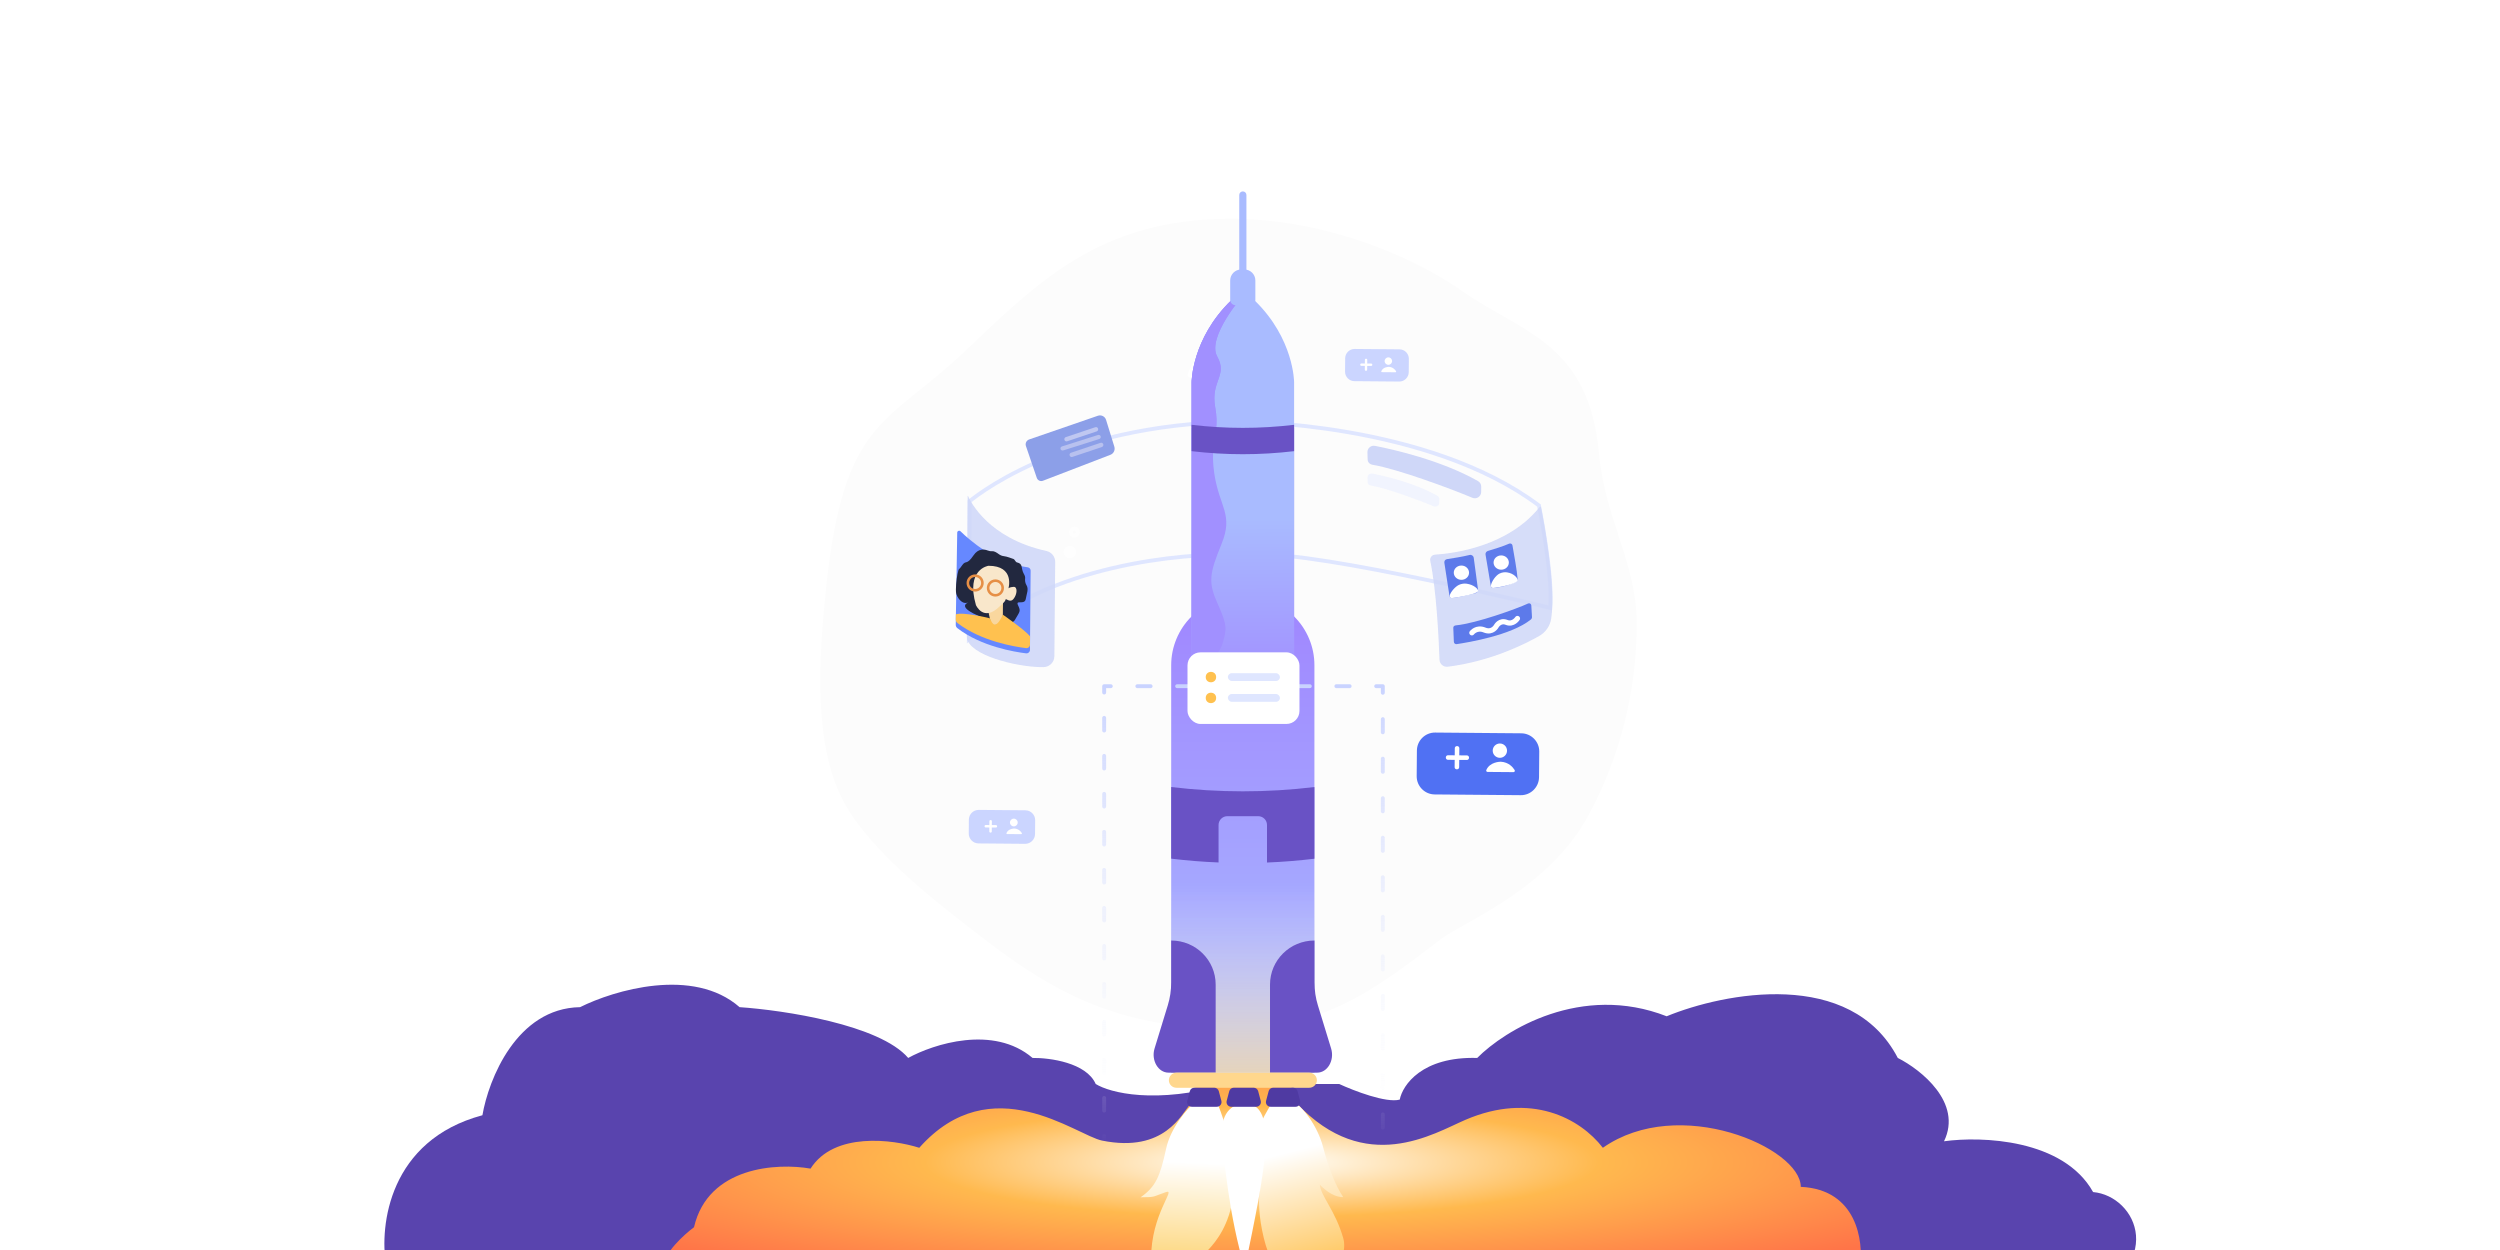 <svg width="1920" height="960" viewBox="0 0 1920 960" fill="none" xmlns="http://www.w3.org/2000/svg">
<path d="M634.345 452.491C628.882 505.29 624.452 572.031 647.958 615.749C668.943 654.778 721.262 694.646 756.218 721.464C808.812 761.813 858.967 790 945.186 790C1016.67 790 1055.39 760.504 1106.28 721.464C1124.11 707.787 1189.22 683.316 1220.16 625.771C1243.67 582.053 1257 532.079 1257 479C1257 432.1 1232.73 399.472 1227.95 347.746C1220.16 263.369 1168.7 255.474 1124.11 224.261C1079.52 193.048 1011.76 168 945.186 168C844.382 168 796.591 217.081 740.66 270.158C680.958 326.813 647.958 320.914 634.345 452.491Z" fill="#FCFCFC"/>
<path d="M1075 844.5C1064.6 847.3 1039.67 837.666 1028.5 832.5H943C887.4 848.5 852.167 839.166 841.5 832.5C834.3 816.099 806.167 812.333 793 812.5C763 786.9 716.833 801.833 697.5 812.5C675.5 786.9 602 775.833 568 773.5C532.4 742.3 471.5 760.5 445.5 773.5C396.7 774.3 375.167 829.166 370.5 856.5C298.9 875.7 291.333 941.166 296.5 971.5L1593.5 1004C1666.5 971.5 1641 918.5 1607.5 915.5C1584.7 874.7 1521.67 872.5 1493 876.5C1507.4 846.9 1475.33 821.5 1457.5 812.5C1421.5 743.3 1324.17 762.333 1280 780.499C1214.4 754.899 1155.67 791.166 1134.5 812.5C1092.1 811.3 1077.17 833.333 1075 844.5Z" fill="#5944AE"/>
<path d="M846.5 876C894.5 885.6 907.5 855.501 914.5 847.501C914.5 844.167 915.9 836.101 921.5 830.501C928.5 823.501 963.5 832.501 979.5 830.501C992.3 828.901 995.833 841.167 996 847.501C1048.8 903.5 1101 870.5 1125.5 860C1175.78 838.45 1213.5 858.834 1231 881.501C1289.5 840.5 1383 881.501 1383 911.5C1426.2 913.5 1431.33 953.334 1428.5 973C1122.17 977.334 509.5 983.4 509.5 973C509.5 962.6 525.167 948.334 533 942.5C543.8 895.7 597.167 893 622.5 897.5C640.5 869.1 685.667 875.001 706 881.501C761.5 819 826.5 872 846.5 876Z" fill="url(#paint0_radial)"/>
<path d="M895.5 882.5C899.1 865.7 912 851.167 918 846H934.5C967.5 928 929.5 957.5 925 963C921.4 967.4 914.833 1004.17 912 1022C902 1000.67 884 983.444 884 967C884 932 903.61 912.765 895.5 915.5C885.121 919 888 919.5 876 919.5C887.5 911.5 891 903.5 895.5 882.5Z" fill="url(#paint1_linear)"/>
<path d="M968.495 862.503C971.609 854.786 976.008 849.369 976.991 845.62C976.68 843.982 978.406 841.279 987.798 843.566C999.538 846.423 1012.09 865.284 1016.12 880.895C1019.62 894.432 1025.12 909.906 1031.62 919.395C1022.62 919.395 1015.68 911.724 1013.64 909.906C1014.25 918.444 1025.55 929.656 1031.62 950.895C1036.48 967.887 1015.94 997.858 1007.52 1006.24C994.153 989.445 977.838 980.79 970.624 950.895C962.624 917.745 970.335 903.393 969.5 899C966.979 885.737 964.755 898.163 965.581 900.72C956.861 889.654 965.537 869.835 968.495 862.503Z" fill="url(#paint2_linear)"/>
<path d="M938.5 872C937.373 856.539 945.006 847.5 956 847.5C982.5 847.5 971.5 899 956 974C944.005 934.957 939.627 887.461 938.5 872Z" fill="white"/>
<path d="M1226.81 1106.88C1056.86 954.71 924.96 1060.2 874.347 1106.88C762.87 1168.06 757.515 1199.36 744.826 1260.93C733.553 1315.64 769.882 1309.36 769.882 1443.66C769.882 1561.75 860.241 1588.95 918.439 1588.95C949.579 1579.16 1040.52 1565.45 1155.17 1588.95C1298.47 1618.31 1341.57 1428.79 1345.07 1407.97C1348.57 1387.16 1345.07 1402.36 1345.07 1317.91C1345.07 1196.73 1307.22 1180.69 1284.69 1172.15C1266.66 1165.31 1237.17 1117.91 1226.81 1106.88Z" fill="#FCFCFC"/>
<g filter="url(#filter0_d)">
<path d="M945.451 422L945.45 422C929.597 421.506 893.666 423.08 854.206 432.365C815.884 441.383 774.047 457.717 744.084 486.667L744.66 380.942C744.739 380.876 744.828 380.803 744.926 380.722C745.452 380.289 746.249 379.649 747.315 378.83C749.448 377.193 752.662 374.844 756.961 372.016C765.56 366.36 778.5 358.791 795.825 351.175C830.47 335.945 882.658 320.521 952.733 319.847L952.751 319.847L952.827 319.847C952.895 319.847 952.997 319.848 953.133 319.849C953.405 319.85 953.812 319.854 954.348 319.862C955.419 319.878 957.005 319.909 959.055 319.972C963.156 320.097 969.116 320.349 976.539 320.855C991.386 321.865 1012.08 323.889 1035.45 327.939C1082.08 336.019 1139.19 352.134 1181.91 384.212C1181.91 384.237 1181.92 384.263 1181.92 384.289C1182.01 384.704 1182.13 385.317 1182.28 386.106C1182.59 387.684 1183.03 389.969 1183.55 392.79C1184.59 398.433 1185.95 406.218 1187.21 414.789C1189.64 431.234 1191.69 450.376 1190.6 462.877C1190.49 462.849 1190.37 462.82 1190.25 462.79C1188.92 462.467 1186.97 461.993 1184.47 461.39C1179.46 460.186 1172.26 458.468 1163.46 456.417C1145.88 452.314 1121.92 446.875 1096.47 441.529C1071.02 436.183 1044.05 430.928 1020.44 427.197C996.9 423.477 976.549 421.246 964.357 422C962.154 422 959.789 422.016 957.453 422.031C952.849 422.062 948.359 422.092 945.451 422Z" stroke="#DFE6FF" stroke-width="3"/>
</g>
<g opacity="0.85" filter="url(#filter1_d)">
<path d="M1102.08 420.979C1116.14 420.08 1158.3 414.834 1182.56 384.256C1182.84 383.905 1183.4 384.032 1183.49 384.475C1185.13 392.776 1195.14 445.22 1191.34 470.044C1190.48 475.667 1187.1 480.584 1182.17 483.398C1170.81 489.871 1144.6 502.932 1111.89 507.047C1108.6 507.459 1105.66 504.974 1105.54 501.656C1105.02 486.873 1103.26 448.467 1098.44 425.773C1097.93 423.398 1099.66 421.132 1102.08 420.979Z" fill="#CFD7F8"/>
</g>
<path opacity="0.87" d="M743.44 380.907C745.466 385.557 759.315 413.418 803.737 423.192C807.654 424.055 810.419 427.57 810.384 431.585L809.758 503.997C809.719 508.537 806.087 512.223 801.554 512.337C785.421 512.745 749.526 505.386 743.16 492.159C742.661 491.129 742.569 489.946 742.578 488.797L743.164 380.968C743.164 380.806 743.374 380.758 743.44 380.907Z" fill="#CFD7F8"/>
<path opacity="0.88" d="M1111.29 429.411C1115.27 428.824 1123.29 427.57 1128.62 426.22C1130.13 425.839 1131.62 426.869 1131.83 428.407L1135.11 452.767C1135.29 454.055 1134.46 455.269 1133.2 455.58C1128.93 456.645 1119.56 458.898 1115.12 459.319C1114.19 459.407 1113.36 458.745 1113.21 457.82L1109.26 432.181C1109.05 430.853 1109.96 429.608 1111.29 429.411Z" fill="#4D6DE9"/>
<path opacity="0.87" d="M1142.71 423.122C1146.65 421.956 1154.93 419.418 1158.96 417.543C1160.06 417.03 1161.35 417.665 1161.56 418.827C1162.62 424.708 1165.14 438.992 1165.5 444.194C1165.58 445.233 1165.02 446.219 1164.08 446.723C1161.44 448.139 1155.25 450.939 1146.75 451.566C1145.88 451.632 1145.11 451.036 1144.97 450.203L1140.89 425.958C1140.68 424.704 1141.46 423.494 1142.71 423.122Z" fill="#4D6DE9"/>
<path opacity="0.88" d="M1116.13 482.219L1116.56 492.913C1116.61 494.026 1117.6 494.855 1118.7 494.697C1127.32 493.435 1160.75 487.886 1175.69 475.798C1176.28 475.321 1176.61 474.589 1176.56 473.83L1176.05 464.973C1175.98 463.741 1174.69 462.966 1173.57 463.487C1164.89 467.515 1134.02 478.695 1118.13 480.282C1116.83 480.413 1116.09 481.106 1116.13 482.219Z" fill="#4D6DE9"/>
<path d="M1055.99 342.426C1070.19 345.196 1106.82 353.449 1135.11 369.468C1136.65 370.344 1137.6 371.992 1137.58 373.767L1137.55 377.839C1137.52 381.314 1133.98 383.65 1130.78 382.3C1114.55 375.459 1073.08 360.04 1054.11 356.955C1052.06 356.622 1050.42 355.083 1050.36 353.002L1050.18 347.374C1050.08 344.241 1052.91 341.826 1055.99 342.426Z" fill="#CFD7F8"/>
<path d="M1053.93 363.706C1062.89 365.451 1086 370.65 1103.84 380.74C1104.82 381.293 1105.42 382.331 1105.4 383.449L1105.38 386.013C1105.36 388.203 1103.13 389.674 1101.11 388.824C1090.87 384.514 1064.71 374.802 1052.75 372.858C1051.46 372.649 1050.42 371.68 1050.38 370.368L1050.27 366.823C1050.21 364.849 1051.99 363.328 1053.93 363.706Z" fill="#E9EFFF" fill-opacity="0.6"/>
<g filter="url(#filter2_d)">
<path d="M790.382 337.504L843.197 319.289C845.809 318.39 848.645 319.832 849.463 322.475L855.817 343.065C856.604 345.612 855.283 348.333 852.797 349.289L800.976 369.217C799.059 369.954 796.919 368.95 796.254 367.004L787.914 342.557C787.205 340.479 788.308 338.218 790.382 337.504Z" fill="#8C9FE8"/>
</g>
<path opacity="0.71" d="M821.682 428.722C824.314 428.722 826.447 426.586 826.447 423.95C826.447 421.314 824.314 419.177 821.682 419.177C819.05 419.177 816.917 421.314 816.917 423.95C816.917 426.586 819.05 428.722 821.682 428.722Z" fill="white"/>
<path opacity="0.71" d="M827.775 408.734C827.788 407.218 826.625 405.98 825.177 405.967C823.73 405.955 822.546 407.173 822.533 408.688C822.519 410.203 823.682 411.442 825.13 411.454C826.577 411.467 827.762 410.249 827.775 408.734Z" stroke="white" stroke-width="3" stroke-miterlimit="10"/>
<path d="M1130.4 486C1130.4 486 1133.94 481.332 1140.12 483.862C1146.31 486.392 1149.2 480.805 1149.2 480.805C1149.2 480.805 1151.91 475.935 1157.04 477.997C1162.16 480.063 1165.4 475 1165.4 475" stroke="white" stroke-width="4" stroke-miterlimit="10" stroke-linecap="round"/>
<path d="M1113.36 457.337C1113.07 458.424 1114 459.45 1115.12 459.323C1120.04 458.753 1134.53 456.198 1135.14 454.037C1135.6 452.376 1131.75 449.032 1126.35 448.274C1124.36 447.993 1122.38 448.331 1120.54 449.155C1117.78 450.378 1114.13 454.462 1113.36 457.337Z" fill="white"/>
<path d="M1128.23 439.877C1128.26 436.847 1125.65 434.367 1122.41 434.339C1119.17 434.311 1116.52 436.745 1116.5 439.775C1116.47 442.806 1119.08 445.285 1122.32 445.314C1125.56 445.342 1128.21 442.908 1128.23 439.877Z" fill="white"/>
<path d="M1158.8 432.097C1158.83 429.067 1156.22 426.587 1152.98 426.559C1149.74 426.531 1147.09 428.965 1147.06 431.995C1147.04 435.026 1149.64 437.505 1152.88 437.533C1156.13 437.561 1158.77 435.128 1158.8 432.097Z" fill="white"/>
<path d="M1145.02 449.703C1144.87 450.751 1145.75 451.654 1146.81 451.566C1151.59 451.15 1164.81 448.34 1165.49 445.833C1165.94 444.164 1162.67 440.351 1157.38 439.57C1155.42 439.281 1153.48 439.632 1151.67 440.486C1148.85 441.81 1145.47 446.548 1145.02 449.703Z" fill="white"/>
<g filter="url(#filter3_d)">
<path d="M737.676 404.039C744.485 410.718 764.639 428.486 789.292 431.694C790.583 431.86 791.55 432.961 791.541 434.262L791.016 495.139C791.003 496.73 789.612 497.961 788.036 497.768C779.381 496.721 753.556 492.54 735.278 478.445C734.464 477.818 733.992 476.845 734.009 475.82L735.147 405.077C735.164 403.767 736.74 403.118 737.676 404.039Z" fill="#6688FF"/>
</g>
<g filter="url(#filter4_d)">
<path d="M1167.96 606.698L1101.78 606.124C1094.14 606.058 1087.94 599.738 1088.01 592.086L1088.18 572.403C1088.24 564.746 1094.55 558.54 1102.19 558.606L1168.38 559.18C1176.02 559.246 1182.22 565.566 1182.15 573.218L1181.98 592.901C1181.91 600.553 1175.61 606.764 1167.96 606.698Z" fill="#5071F3"/>
</g>
<path d="M1119.02 590.832L1118.74 590.829C1117.86 590.821 1117.14 590.093 1117.15 589.206L1117.28 574.594C1117.28 573.71 1118.01 572.993 1118.9 573L1119.17 573.004C1120.06 573.011 1120.77 573.739 1120.77 574.626L1120.64 589.238C1120.63 590.122 1119.9 590.839 1119.02 590.832Z" fill="white"/>
<path d="M1110.4 581.907L1110.41 581.629C1110.41 580.746 1111.14 580.028 1112.03 580.035L1126.62 580.161C1127.5 580.169 1128.21 580.897 1128.21 581.784L1128.2 582.062C1128.2 582.945 1127.47 583.663 1126.58 583.656L1111.99 583.53C1111.11 583.522 1110.4 582.79 1110.4 581.907Z" fill="white"/>
<path d="M1151.9 582C1154.94 582 1157.4 579.538 1157.4 576.5C1157.4 573.462 1154.94 571 1151.9 571C1148.87 571 1146.4 573.462 1146.4 576.5C1146.4 579.538 1148.87 582 1151.9 582Z" fill="white"/>
<path d="M1142.4 592.837L1162.38 593C1163.18 593.006 1163.67 592.1 1163.25 591.407C1161.87 589.172 1158.66 585.354 1152.6 585.003C1152.57 585.003 1152.55 585 1152.53 585C1151.92 585.003 1144.13 585.185 1141.49 591.382C1141.2 592.066 1141.68 592.831 1142.4 592.837Z" fill="white"/>
<path d="M787.316 648.053L751.463 647.742C747.322 647.706 743.966 644.282 744.001 640.137L744.094 629.474C744.129 625.327 747.547 621.965 751.686 622L787.539 622.311C791.68 622.347 795.036 625.771 795.001 629.916L794.908 640.579C794.873 644.724 791.457 648.088 787.316 648.053Z" fill="#CBD5FF"/>
<path d="M760.801 639.458L760.651 639.456C760.173 639.452 759.785 639.057 759.789 638.577L759.857 630.661C759.861 630.183 760.255 629.794 760.735 629.798L760.885 629.8C761.363 629.804 761.751 630.198 761.747 630.679L761.679 638.594C761.673 639.073 761.279 639.462 760.801 639.458Z" fill="white"/>
<path d="M756.134 634.623L756.136 634.473C756.14 633.994 756.534 633.605 757.013 633.609L764.916 633.678C765.394 633.682 765.782 634.076 765.778 634.557L765.776 634.707C765.772 635.186 765.378 635.575 764.899 635.571L756.996 635.502C756.518 635.498 756.13 635.102 756.134 634.623Z" fill="white"/>
<path d="M778.615 634.674C780.261 634.674 781.595 633.34 781.595 631.694C781.595 630.049 780.261 628.715 778.615 628.715C776.97 628.715 775.636 630.049 775.636 631.694C775.636 633.34 776.97 634.674 778.615 634.674Z" fill="white"/>
<path d="M773.469 640.544L784.293 640.633C784.723 640.636 784.992 640.145 784.761 639.77C784.015 638.559 782.274 636.491 778.994 636.301C778.98 636.301 778.967 636.299 778.953 636.299C778.625 636.301 774.403 636.399 772.974 639.756C772.817 640.127 773.078 640.541 773.469 640.544Z" fill="white"/>
<path d="M1074.62 293.031L1040.17 292.732C1036.19 292.698 1032.97 289.408 1033 285.426L1033.09 275.181C1033.12 271.196 1036.41 267.966 1040.38 268L1074.83 268.299C1078.81 268.333 1082.03 271.623 1082 275.605L1081.91 285.85C1081.88 289.833 1078.6 293.065 1074.62 293.031Z" fill="#CBD5FF"/>
<path d="M1049.14 284.773L1049 284.771C1048.54 284.768 1048.17 284.389 1048.17 283.927L1048.23 276.322C1048.24 275.862 1048.62 275.488 1049.08 275.492L1049.22 275.494C1049.68 275.498 1050.05 275.877 1050.05 276.339L1049.98 283.944C1049.98 284.404 1049.6 284.777 1049.14 284.773Z" fill="white"/>
<path d="M1044.66 280.128L1044.66 279.984C1044.66 279.524 1045.04 279.151 1045.5 279.154L1053.1 279.22C1053.55 279.224 1053.93 279.603 1053.92 280.065L1053.92 280.209C1053.92 280.669 1053.54 281.042 1053.08 281.039L1045.49 280.973C1045.03 280.969 1044.65 280.588 1044.66 280.128Z" fill="white"/>
<path d="M1066.26 280.176C1067.84 280.176 1069.12 278.895 1069.12 277.314C1069.12 275.733 1067.84 274.451 1066.26 274.451C1064.68 274.451 1063.4 275.733 1063.4 277.314C1063.4 278.895 1064.68 280.176 1066.26 280.176Z" fill="white"/>
<path d="M1061.31 285.817L1071.71 285.902C1072.13 285.905 1072.38 285.434 1072.16 285.073C1071.45 283.91 1069.77 281.923 1066.62 281.74C1066.61 281.74 1066.6 281.738 1066.58 281.738C1066.27 281.74 1062.21 281.835 1060.84 285.06C1060.69 285.416 1060.94 285.814 1061.31 285.817Z" fill="white"/>
<path d="M929.267 261.023C924.348 266.865 915.554 278.045 912.227 286.965C911.906 287.827 912.137 288.81 912.781 289.265C914.681 290.609 919.055 293.029 925.234 292.361C925.903 292.291 926.472 291.663 926.617 290.853L931.717 262.611C932.034 260.855 930.334 259.754 929.267 261.023Z" fill="white"/>
<path d="M842.266 331.302L819.569 338.917C818.707 339.205 817.769 338.721 817.485 337.834C817.203 336.952 817.676 335.99 818.54 335.698L841.238 328.083C842.1 327.795 843.038 328.279 843.322 329.166C843.604 330.052 843.128 331.013 842.266 331.302Z" fill="#E8E7F7" fill-opacity="0.55"/>
<path opacity="0.87" d="M844.259 337.14L816.582 345.921C815.715 346.195 814.772 345.735 814.485 344.891C814.202 344.052 814.677 343.137 815.547 342.86L843.225 334.079C844.092 333.805 845.035 334.265 845.322 335.109C845.605 335.952 845.126 336.866 844.259 337.14Z" fill="#E8E7F7" fill-opacity="0.55"/>
<path opacity="0.87" d="M846.266 343.302L823.569 350.917C822.707 351.205 821.769 350.721 821.485 349.834C821.203 348.952 821.676 347.99 822.54 347.698L845.238 340.083C846.1 339.795 847.038 340.279 847.322 341.166C847.604 342.052 847.128 343.013 846.266 343.302Z" fill="#E8E7F7" fill-opacity="0.55"/>
<path d="M762.045 423.319C760.859 423.428 759.664 423.214 758.557 422.775C755.897 421.724 751.328 421.079 747.662 426.518C742.131 434.723 741.864 429.577 738.648 434.521C736.097 438.439 736.569 435.402 735.37 440.845C734.561 444.536 733.734 452.78 734.346 455.65C734.959 458.521 738.284 463.912 742.56 462.961C746.839 462.01 736.394 463.658 743.969 468.987C751.547 474.317 775.509 482.933 779.403 476.162C783.298 469.39 784.116 469.596 781.862 464.88C779.609 460.16 786.982 465.086 787.8 459.959C788.404 456.189 790.224 452.482 788.378 449.497C787.376 447.88 787.078 445.969 787.301 444.08C787.398 443.274 787.175 442.217 786.369 440.841C783.74 436.362 786.102 433.057 780.992 431.905C779.876 431.655 779.39 429.626 778.301 429.279C776.546 428.718 773.395 427.386 771.006 427.136C769.527 426.983 768.136 426.365 766.941 425.471C765.458 424.362 763.506 423.183 762.045 423.319Z" fill="#22283F"/>
<path d="M770.411 458.354C770.411 458.354 769.938 474.597 770.393 476.819C770.848 479.041 761.441 480.584 761.441 480.584L758.509 467.26L770.411 458.354Z" fill="#F9D79E"/>
<path d="M759.135 434.521C759.135 434.521 741.519 436.985 749.509 464.679C749.509 464.679 755.245 478.016 767.738 465.705C767.738 465.705 772.039 462.216 772.245 460.577C772.451 458.938 775.522 463.448 778.389 459.963C781.255 456.475 781.666 450.466 778.389 450.703C775.111 450.939 774.499 451.864 774.499 451.864C774.499 451.864 779.614 434.521 759.135 434.521Z" fill="#F9E7CB"/>
<path fill-rule="evenodd" clip-rule="evenodd" d="M791.072 488.665L791.016 495.139C791.003 496.73 789.612 497.961 788.036 497.768C779.381 496.721 753.556 492.54 735.278 478.445C734.464 477.818 733.992 476.845 734.009 475.82L734.073 471.854C739.429 469.721 759.988 474.777 759.988 474.777C760.195 474.779 760.453 475.326 760.794 476.053C762.09 478.812 764.601 484.156 770.197 472.067C770.197 472.067 787.116 483.81 791.072 488.665Z" fill="#FFC14F"/>
<path d="M748.905 453.345C751.993 453.345 754.497 450.837 754.497 447.744C754.497 444.65 751.993 442.143 748.905 442.143C745.816 442.143 743.312 444.65 743.312 447.744C743.312 450.837 745.816 453.345 748.905 453.345Z" stroke="#E68F46" stroke-width="2" stroke-miterlimit="10"/>
<path d="M764.464 457.171C767.553 457.171 770.056 454.663 770.056 451.57C770.056 448.476 767.553 445.969 764.464 445.969C761.376 445.969 758.872 448.476 758.872 451.57C758.872 454.663 761.376 457.171 764.464 457.171Z" stroke="#E68F46" stroke-width="2" stroke-miterlimit="10"/>
<path d="M993.871 473.408L976.142 472.69L954.501 471.781L915.13 473.408C905.13 483.311 899.479 496.801 899.479 510.818V823.784H954.452H1009.47V510.818C1009.47 496.801 1003.87 483.358 993.871 473.408Z" fill="url(#paint3_linear)"/>
<path d="M993.871 473.408L976.142 472.69L954.501 471.781L915.13 473.408C905.13 483.311 899.479 496.801 899.479 510.818V823.784H954.452H1009.47V510.818C1009.47 496.801 1003.87 483.358 993.871 473.408Z" fill="url(#paint4_linear)"/>
<path d="M993.87 328.216V522.205H915.129V328.216C928.027 329.699 941.167 330.512 954.499 330.512C967.832 330.512 980.924 329.747 993.87 328.216Z" fill="#A190FF"/>
<path d="M993.87 328.216V522.205H915.129V328.216C928.027 329.699 941.167 330.512 954.499 330.512C967.832 330.512 980.924 329.747 993.87 328.216Z" fill="url(#paint5_linear)"/>
<path d="M993.871 293.532V327.498C980.393 328.837 966.529 329.555 952.423 329.555C946.239 329.555 940.104 329.411 934.018 329.172C927.689 328.885 921.409 328.455 915.178 327.928V293.58C915.178 293.58 915.178 260.188 945.611 230.671C948.075 228.279 951.312 227.083 954.548 227.083C957.785 227.083 960.973 228.279 963.485 230.671C993.871 260.14 993.871 293.532 993.871 293.532Z" fill="#A9BBFF"/>
<path d="M938.123 417.819C928.752 440.734 927.689 447.24 935.37 464.127C943.051 481.015 941.988 483.741 938.655 495.175C936.433 502.781 916.095 522.204 932.906 522.204H915.129V293.532C915.129 293.532 915.129 260.14 945.563 230.623C948.026 228.231 951.263 227.035 954.5 227.035C954.5 227.035 926.578 259.04 934.838 273.822C943.099 288.604 929.573 292.432 933.293 312.859C934.5 319.461 934.452 324.484 933.969 329.124C932.954 338.788 930.008 346.729 932.616 363.952C936.481 389.498 947.495 394.951 938.123 417.819Z" fill="#A190FF"/>
<path d="M933.293 312.907C934.5 319.509 934.452 324.532 933.969 329.172C927.641 328.885 921.361 328.455 915.129 327.928V293.58C915.129 293.58 915.129 260.188 945.563 230.671C948.026 228.279 951.263 227.083 954.5 227.083C954.5 227.083 926.578 259.088 934.838 273.87C943.099 288.652 929.573 292.432 933.293 312.907Z" fill="#A190FF"/>
<path d="M959.91 234.451H949.041C946.722 234.451 944.79 232.585 944.79 230.241V215.363C944.79 210.723 948.606 206.943 953.292 206.943H955.611C960.297 206.943 964.113 210.723 964.113 215.363V230.241C964.161 232.585 962.277 234.451 959.91 234.451Z" fill="#A9BBFF"/>
<path d="M957.253 223.734H951.746V149.727C951.746 148.196 953.002 147 954.5 147C956.045 147 957.253 148.244 957.253 149.727V223.734Z" fill="#A9BBFF"/>
<path d="M1009.47 604.439V659.503C997.446 660.938 985.321 661.943 973.051 662.421V633.526C973.051 629.842 970.007 626.828 966.288 626.828H942.617C938.897 626.828 935.854 629.842 935.854 633.526V662.373C923.584 661.895 911.459 660.89 899.479 659.455V604.439C917.497 606.592 935.854 607.74 954.452 607.74C973.051 607.74 991.456 606.64 1009.47 604.439Z" fill="#6952C5"/>
<path d="M993.87 326.254V346.49C980.972 348.021 967.832 348.834 954.499 348.834C941.167 348.834 928.075 348.021 915.129 346.49V326.254C928.027 327.785 941.167 328.598 954.499 328.598C967.832 328.598 980.924 327.785 993.87 326.254Z" fill="#6952C5"/>
<path d="M1011.65 823.784H975.369V756.139C975.369 737.482 990.634 722.316 1009.52 722.316V754.512C1009.52 760.492 1010.39 766.472 1012.13 772.069L1022.32 805.318C1025.03 814.312 1019.52 823.784 1011.65 823.784Z" fill="#6952C5"/>
<path d="M897.353 823.784H933.631V756.139C933.631 737.482 918.366 722.316 899.478 722.316V754.512C899.478 760.492 898.609 766.472 896.869 772.069L886.677 805.318C883.971 814.312 889.478 823.784 897.353 823.784Z" fill="#6952C5"/>
<path d="M1005.46 835.409H903.536C900.299 835.409 897.69 832.826 897.69 829.621C897.69 826.415 900.299 823.832 903.536 823.832H1005.51C1008.75 823.832 1011.36 826.415 1011.36 829.621C1011.36 832.826 1008.7 835.409 1005.46 835.409Z" fill="#FFD78D"/>
<path d="M938.027 845.503L936.047 838.04C935.612 836.462 934.211 835.361 932.568 835.361H924.888H917.255C915.612 835.361 914.163 836.462 913.777 838.04L911.796 845.503C911.217 847.752 912.907 850 915.274 850H924.888H934.501C936.868 850 938.607 847.8 938.027 845.503Z" fill="#4F3AA2"/>
<path d="M998.508 845.503L996.528 838.04C996.093 836.462 994.692 835.361 993.049 835.361H985.417H977.784C976.142 835.361 974.693 836.462 974.306 838.04L972.326 845.503C971.746 847.752 973.437 850 975.804 850H985.417H995.03C997.349 850 999.088 847.8 998.508 845.503Z" fill="#4F3AA2"/>
<path d="M968.268 845.503L966.287 838.04C965.853 836.462 964.452 835.361 962.809 835.361H955.177H947.544C945.902 835.361 944.452 836.462 944.066 838.04L942.085 845.503C941.506 847.752 943.196 850 945.563 850H955.177H964.741C967.109 850 968.848 847.8 968.268 845.503Z" fill="#4F3AA2"/>
<path d="M846.5 906.464C846.5 907.293 847.172 907.964 848 907.964C848.828 907.964 849.5 907.293 849.5 906.464H846.5ZM848 527V525.5C847.172 525.5 846.5 526.172 846.5 527H848ZM1062 527H1063.5C1063.5 526.172 1062.83 525.5 1062 525.5V527ZM1060.5 952C1060.5 952.828 1061.17 953.5 1062 953.5C1062.83 953.5 1063.5 952.828 1063.5 952H1060.5ZM849.5 901.599C849.5 900.771 848.828 900.099 848 900.099C847.172 900.099 846.5 900.771 846.5 901.599H849.5ZM846.5 882.14C846.5 882.968 847.172 883.64 848 883.64C848.828 883.64 849.5 882.968 849.5 882.14H846.5ZM849.5 872.41C849.5 871.581 848.828 870.91 848 870.91C847.172 870.91 846.5 871.581 846.5 872.41H849.5ZM846.5 852.95C846.5 853.779 847.172 854.45 848 854.45C848.828 854.45 849.5 853.779 849.5 852.95H846.5ZM849.5 843.22C849.5 842.392 848.828 841.72 848 841.72C847.172 841.72 846.5 842.392 846.5 843.22H849.5ZM846.5 823.761C846.5 824.589 847.172 825.261 848 825.261C848.828 825.261 849.5 824.589 849.5 823.761H846.5ZM849.5 814.031C849.5 813.202 848.828 812.531 848 812.531C847.172 812.531 846.5 813.202 846.5 814.031H849.5ZM846.5 794.571C846.5 795.399 847.172 796.071 848 796.071C848.828 796.071 849.5 795.399 849.5 794.571H846.5ZM849.5 784.841C849.5 784.013 848.828 783.341 848 783.341C847.172 783.341 846.5 784.013 846.5 784.841H849.5ZM846.5 765.381C846.5 766.21 847.172 766.881 848 766.881C848.828 766.881 849.5 766.21 849.5 765.381H846.5ZM849.5 755.652C849.5 754.823 848.828 754.152 848 754.152C847.172 754.152 846.5 754.823 846.5 755.652H849.5ZM846.5 736.192C846.5 737.02 847.172 737.692 848 737.692C848.828 737.692 849.5 737.02 849.5 736.192H846.5ZM849.5 726.462C849.5 725.634 848.828 724.962 848 724.962C847.172 724.962 846.5 725.634 846.5 726.462H849.5ZM846.5 707.002C846.5 707.831 847.172 708.502 848 708.502C848.828 708.502 849.5 707.831 849.5 707.002H846.5ZM849.5 697.272C849.5 696.444 848.828 695.772 848 695.772C847.172 695.772 846.5 696.444 846.5 697.272H849.5ZM846.5 677.813C846.5 678.641 847.172 679.313 848 679.313C848.828 679.313 849.5 678.641 849.5 677.813H846.5ZM849.5 668.083C849.5 667.254 848.828 666.583 848 666.583C847.172 666.583 846.5 667.254 846.5 668.083H849.5ZM846.5 648.623C846.5 649.452 847.172 650.123 848 650.123C848.828 650.123 849.5 649.452 849.5 648.623H846.5ZM849.5 638.893C849.5 638.065 848.828 637.393 848 637.393C847.172 637.393 846.5 638.065 846.5 638.893H849.5ZM846.5 619.434C846.5 620.262 847.172 620.934 848 620.934C848.828 620.934 849.5 620.262 849.5 619.434H846.5ZM849.5 609.704C849.5 608.875 848.828 608.204 848 608.204C847.172 608.204 846.5 608.875 846.5 609.704H849.5ZM846.5 590.244C846.5 591.072 847.172 591.744 848 591.744C848.828 591.744 849.5 591.072 849.5 590.244H846.5ZM849.5 580.514C849.5 579.686 848.828 579.014 848 579.014C847.172 579.014 846.5 579.686 846.5 580.514H849.5ZM846.5 561.054C846.5 561.883 847.172 562.554 848 562.554C848.828 562.554 849.5 561.883 849.5 561.054H846.5ZM849.5 551.325C849.5 550.496 848.828 549.825 848 549.825C847.172 549.825 846.5 550.496 846.5 551.325H849.5ZM846.5 531.865C846.5 532.693 847.172 533.365 848 533.365C848.828 533.365 849.5 532.693 849.5 531.865H846.5ZM853.095 528.5C853.924 528.5 854.595 527.828 854.595 527C854.595 526.172 853.924 525.5 853.095 525.5V528.5ZM873.476 525.5C872.648 525.5 871.976 526.172 871.976 527C871.976 527.828 872.648 528.5 873.476 528.5V525.5ZM883.667 528.5C884.495 528.5 885.167 527.828 885.167 527C885.167 526.172 884.495 525.5 883.667 525.5V528.5ZM904.048 525.5C903.219 525.5 902.548 526.172 902.548 527C902.548 527.828 903.219 528.5 904.048 528.5V525.5ZM914.238 528.5C915.067 528.5 915.738 527.828 915.738 527C915.738 526.172 915.067 525.5 914.238 525.5V528.5ZM934.619 525.5C933.791 525.5 933.119 526.172 933.119 527C933.119 527.828 933.791 528.5 934.619 528.5V525.5ZM944.81 528.5C945.638 528.5 946.31 527.828 946.31 527C946.31 526.172 945.638 525.5 944.81 525.5V528.5ZM965.19 525.5C964.362 525.5 963.69 526.172 963.69 527C963.69 527.828 964.362 528.5 965.19 528.5V525.5ZM975.381 528.5C976.209 528.5 976.881 527.828 976.881 527C976.881 526.172 976.209 525.5 975.381 525.5V528.5ZM995.762 525.5C994.933 525.5 994.262 526.172 994.262 527C994.262 527.828 994.933 528.5 995.762 528.5V525.5ZM1005.95 528.5C1006.78 528.5 1007.45 527.828 1007.45 527C1007.45 526.172 1006.78 525.5 1005.95 525.5V528.5ZM1026.33 525.5C1025.5 525.5 1024.83 526.172 1024.83 527C1024.83 527.828 1025.5 528.5 1026.33 528.5V525.5ZM1036.52 528.5C1037.35 528.5 1038.02 527.828 1038.02 527C1038.02 526.172 1037.35 525.5 1036.52 525.5V528.5ZM1056.9 525.5C1056.08 525.5 1055.4 526.172 1055.4 527C1055.4 527.828 1056.08 528.5 1056.9 528.5V525.5ZM1060.5 532.06C1060.5 532.888 1061.17 533.56 1062 533.56C1062.83 533.56 1063.5 532.888 1063.5 532.06H1060.5ZM1063.5 552.298C1063.5 551.469 1062.83 550.798 1062 550.798C1061.17 550.798 1060.5 551.469 1060.5 552.298H1063.5ZM1060.5 562.417C1060.5 563.245 1061.17 563.917 1062 563.917C1062.83 563.917 1063.5 563.245 1063.5 562.417H1060.5ZM1063.5 582.655C1063.5 581.826 1062.83 581.155 1062 581.155C1061.17 581.155 1060.5 581.826 1060.5 582.655H1063.5ZM1060.5 592.774C1060.5 593.602 1061.17 594.274 1062 594.274C1062.83 594.274 1063.5 593.602 1063.5 592.774H1060.5ZM1063.5 613.012C1063.5 612.183 1062.83 611.512 1062 611.512C1061.17 611.512 1060.5 612.183 1060.5 613.012H1063.5ZM1060.5 623.131C1060.5 623.959 1061.17 624.631 1062 624.631C1062.83 624.631 1063.5 623.959 1063.5 623.131H1060.5ZM1063.5 643.369C1063.5 642.541 1062.83 641.869 1062 641.869C1061.17 641.869 1060.5 642.541 1060.5 643.369H1063.5ZM1060.5 653.488C1060.5 654.317 1061.17 654.988 1062 654.988C1062.83 654.988 1063.5 654.317 1063.5 653.488H1060.5ZM1063.5 673.726C1063.5 672.898 1062.83 672.226 1062 672.226C1061.17 672.226 1060.5 672.898 1060.5 673.726H1063.5ZM1060.5 683.845C1060.5 684.674 1061.17 685.345 1062 685.345C1062.83 685.345 1063.5 684.674 1063.5 683.845H1060.5ZM1063.5 704.083C1063.5 703.255 1062.83 702.583 1062 702.583C1061.17 702.583 1060.5 703.255 1060.5 704.083H1063.5ZM1060.5 714.202C1060.5 715.031 1061.17 715.702 1062 715.702C1062.83 715.702 1063.5 715.031 1063.5 714.202H1060.5ZM1063.5 734.441C1063.5 733.612 1062.83 732.941 1062 732.941C1061.17 732.941 1060.5 733.612 1060.5 734.441H1063.5ZM1060.5 744.56C1060.5 745.388 1061.17 746.06 1062 746.06C1062.83 746.06 1063.5 745.388 1063.5 744.56H1060.5ZM1063.5 764.798C1063.5 763.969 1062.83 763.298 1062 763.298C1061.17 763.298 1060.5 763.969 1060.5 764.798H1063.5ZM1060.5 774.917C1060.5 775.745 1061.17 776.417 1062 776.417C1062.83 776.417 1063.5 775.745 1063.5 774.917H1060.5ZM1063.5 795.155C1063.5 794.326 1062.83 793.655 1062 793.655C1061.17 793.655 1060.5 794.326 1060.5 795.155H1063.5ZM1060.5 805.274C1060.5 806.102 1061.17 806.774 1062 806.774C1062.83 806.774 1063.5 806.102 1063.5 805.274H1060.5ZM1063.5 825.512C1063.5 824.684 1062.83 824.012 1062 824.012C1061.17 824.012 1060.5 824.684 1060.5 825.512H1063.5ZM1060.5 835.631C1060.5 836.459 1061.17 837.131 1062 837.131C1062.83 837.131 1063.5 836.459 1063.5 835.631H1060.5ZM1063.5 855.869C1063.5 855.041 1062.83 854.369 1062 854.369C1061.17 854.369 1060.5 855.041 1060.5 855.869H1063.5ZM1060.5 865.988C1060.5 866.817 1061.17 867.488 1062 867.488C1062.83 867.488 1063.5 866.817 1063.5 865.988H1060.5ZM1063.5 886.226C1063.5 885.398 1062.83 884.726 1062 884.726C1061.17 884.726 1060.5 885.398 1060.5 886.226H1063.5ZM1060.5 896.345C1060.5 897.174 1061.17 897.845 1062 897.845C1062.83 897.845 1063.5 897.174 1063.5 896.345H1060.5ZM1063.5 916.583C1063.5 915.755 1062.83 915.083 1062 915.083C1061.17 915.083 1060.5 915.755 1060.5 916.583H1063.5ZM1060.5 926.702C1060.5 927.531 1061.17 928.202 1062 928.202C1062.83 928.202 1063.5 927.531 1063.5 926.702H1060.5ZM1063.5 946.941C1063.5 946.112 1062.83 945.441 1062 945.441C1061.17 945.441 1060.5 946.112 1060.5 946.941H1063.5ZM849.5 906.464V901.599H846.5V906.464H849.5ZM849.5 882.14V872.41H846.5V882.14H849.5ZM849.5 852.95V843.22H846.5V852.95H849.5ZM849.5 823.761V814.031H846.5V823.761H849.5ZM849.5 794.571V784.841H846.5V794.571H849.5ZM849.5 765.381V755.652H846.5V765.381H849.5ZM849.5 736.192V726.462H846.5V736.192H849.5ZM849.5 707.002V697.272H846.5V707.002H849.5ZM849.5 677.813V668.083H846.5V677.813H849.5ZM849.5 648.623V638.893H846.5V648.623H849.5ZM849.5 619.434V609.704H846.5V619.434H849.5ZM849.5 590.244V580.514H846.5V590.244H849.5ZM849.5 561.054V551.325H846.5V561.054H849.5ZM849.5 531.865V527H846.5V531.865H849.5ZM848 528.5H853.095V525.5H848V528.5ZM873.476 528.5H883.667V525.5H873.476V528.5ZM904.048 528.5H914.238V525.5H904.048V528.5ZM934.619 528.5H944.81V525.5H934.619V528.5ZM965.19 528.5H975.381V525.5H965.19V528.5ZM995.762 528.5H1005.95V525.5H995.762V528.5ZM1026.33 528.5H1036.52V525.5H1026.33V528.5ZM1056.9 528.5H1062V525.5H1056.9V528.5ZM1060.5 527V532.06H1063.5V527H1060.5ZM1060.5 552.298V562.417H1063.5V552.298H1060.5ZM1060.5 582.655V592.774H1063.5V582.655H1060.5ZM1060.5 613.012V623.131H1063.5V613.012H1060.5ZM1060.5 643.369V653.488H1063.5V643.369H1060.5ZM1060.5 673.726V683.845H1063.5V673.726H1060.5ZM1060.5 704.083V714.202H1063.5V704.083H1060.5ZM1060.5 734.441V744.56H1063.5V734.441H1060.5ZM1060.5 764.798V774.917H1063.5V764.798H1060.5ZM1060.5 795.155V805.274H1063.5V795.155H1060.5ZM1060.5 825.512V835.631H1063.5V825.512H1060.5ZM1060.5 855.869V865.988H1063.5V855.869H1060.5ZM1060.5 886.226V896.345H1063.5V886.226H1060.5ZM1060.5 916.583V926.702H1063.5V916.583H1060.5ZM1060.5 946.941V952H1063.5V946.941H1060.5Z" fill="url(#paint6_linear)"/>
<rect x="945" y="872" width="20" height="30" rx="10" stroke="white" stroke-opacity="0.6" stroke-width="2"/>
<path d="M954 881C954 881.552 954.448 882 955 882C955.552 882 956 881.552 956 881L954 881ZM954 872L954 881L956 881L956 872L954 872Z" fill="white" fill-opacity="0.6"/>
<line x1="956" y1="929" x2="956" y2="1047" stroke="white" stroke-opacity="0.6" stroke-width="2" stroke-linecap="round"/>
<g filter="url(#filter5_d)">
<rect x="912" y="501" width="86" height="55" rx="10" fill="white"/>
</g>
<circle cx="930" cy="520" r="4" fill="#FFC14F"/>
<circle cx="930" cy="536" r="4" fill="#FFC14F"/>
<rect x="943" y="517" width="40" height="6" rx="3" fill="#DFE6FF"/>
<rect x="943" y="533" width="40" height="6" rx="3" fill="#DFE6FF"/>
<defs>
<filter id="filter0_d" x="702.564" y="282.347" width="529.836" height="251.936" filterUnits="userSpaceOnUse" color-interpolation-filters="sRGB">
<feFlood flood-opacity="0" result="BackgroundImageFix"/>
<feColorMatrix in="SourceAlpha" type="matrix" values="0 0 0 0 0 0 0 0 0 0 0 0 0 0 0 0 0 0 127 0"/>
<feOffset dy="4"/>
<feGaussianBlur stdDeviation="20"/>
<feColorMatrix type="matrix" values="0 0 0 0 0.946 0 0 0 0 0.843 0 0 0 0 0.757 0 0 0 0.82 0"/>
<feBlend mode="normal" in2="BackgroundImageFix" result="effect1_dropShadow"/>
<feBlend mode="normal" in="SourceGraphic" in2="effect1_dropShadow" result="shape"/>
</filter>
<filter id="filter1_d" x="1078.35" y="369.054" width="133.847" height="163.038" filterUnits="userSpaceOnUse" color-interpolation-filters="sRGB">
<feFlood flood-opacity="0" result="BackgroundImageFix"/>
<feColorMatrix in="SourceAlpha" type="matrix" values="0 0 0 0 0 0 0 0 0 0 0 0 0 0 0 0 0 0 127 0"/>
<feOffset dy="5"/>
<feGaussianBlur stdDeviation="10"/>
<feColorMatrix type="matrix" values="0 0 0 0 0 0 0 0 0 0 0 0 0 0 0 0 0 0 0.2 0"/>
<feBlend mode="normal" in2="BackgroundImageFix" result="effect1_dropShadow"/>
<feBlend mode="normal" in="SourceGraphic" in2="effect1_dropShadow" result="shape"/>
</filter>
<filter id="filter2_d" x="777.699" y="309.021" width="88.345" height="70.438" filterUnits="userSpaceOnUse" color-interpolation-filters="sRGB">
<feFlood flood-opacity="0" result="BackgroundImageFix"/>
<feColorMatrix in="SourceAlpha" type="matrix" values="0 0 0 0 0 0 0 0 0 0 0 0 0 0 0 0 0 0 127 0"/>
<feOffset/>
<feGaussianBlur stdDeviation="5"/>
<feColorMatrix type="matrix" values="0 0 0 0 0 0 0 0 0 0 0 0 0 0 0 0 0 0 0.2 0"/>
<feBlend mode="normal" in2="BackgroundImageFix" result="effect1_dropShadow"/>
<feBlend mode="normal" in="SourceGraphic" in2="effect1_dropShadow" result="shape"/>
</filter>
<filter id="filter3_d" x="714.009" y="387.607" width="97.533" height="134.181" filterUnits="userSpaceOnUse" color-interpolation-filters="sRGB">
<feFlood flood-opacity="0" result="BackgroundImageFix"/>
<feColorMatrix in="SourceAlpha" type="matrix" values="0 0 0 0 0 0 0 0 0 0 0 0 0 0 0 0 0 0 127 0"/>
<feOffset dy="4"/>
<feGaussianBlur stdDeviation="10"/>
<feColorMatrix type="matrix" values="0 0 0 0 0 0 0 0 0 0 0 0 0 0 0 0 0 0 0.1 0"/>
<feBlend mode="normal" in2="BackgroundImageFix" result="effect1_dropShadow"/>
<feBlend mode="normal" in="SourceGraphic" in2="effect1_dropShadow" result="shape"/>
</filter>
<filter id="filter4_d" x="1063.01" y="537.605" width="144.145" height="98.093" filterUnits="userSpaceOnUse" color-interpolation-filters="sRGB">
<feFlood flood-opacity="0" result="BackgroundImageFix"/>
<feColorMatrix in="SourceAlpha" type="matrix" values="0 0 0 0 0 0 0 0 0 0 0 0 0 0 0 0 0 0 127 0"/>
<feOffset dy="4"/>
<feGaussianBlur stdDeviation="12.5"/>
<feColorMatrix type="matrix" values="0 0 0 0 0 0 0 0 0 0 0 0 0 0 0 0 0 0 0.2 0"/>
<feBlend mode="normal" in2="BackgroundImageFix" result="effect1_dropShadow"/>
<feBlend mode="normal" in="SourceGraphic" in2="effect1_dropShadow" result="shape"/>
</filter>
<filter id="filter5_d" x="892" y="481" width="126" height="95" filterUnits="userSpaceOnUse" color-interpolation-filters="sRGB">
<feFlood flood-opacity="0" result="BackgroundImageFix"/>
<feColorMatrix in="SourceAlpha" type="matrix" values="0 0 0 0 0 0 0 0 0 0 0 0 0 0 0 0 0 0 127 0"/>
<feOffset/>
<feGaussianBlur stdDeviation="10"/>
<feColorMatrix type="matrix" values="0 0 0 0 0 0 0 0 0 0 0 0 0 0 0 0 0 0 0.2 0"/>
<feBlend mode="normal" in2="BackgroundImageFix" result="effect1_dropShadow"/>
<feBlend mode="normal" in="SourceGraphic" in2="effect1_dropShadow" result="shape"/>
</filter>
<radialGradient id="paint0_radial" cx="0" cy="0" r="1" gradientUnits="userSpaceOnUse" gradientTransform="translate(969 892.5) rotate(90) scale(99.5 606.173)">
<stop offset="0.047" stop-color="#FFF9ED"/>
<stop offset="0.427" stop-color="#FFB94E"/>
<stop offset="1" stop-color="#FF7448"/>
</radialGradient>
<linearGradient id="paint1_linear" x1="919.5" y1="971" x2="925" y2="845.5" gradientUnits="userSpaceOnUse">
<stop stop-color="#FDD67B"/>
<stop offset="0.62" stop-color="white"/>
</linearGradient>
<linearGradient id="paint2_linear" x1="983.355" y1="842.162" x2="1018" y2="980" gradientUnits="userSpaceOnUse">
<stop offset="0.302" stop-color="white"/>
<stop offset="1" stop-color="#FFC14F"/>
</linearGradient>
<linearGradient id="paint3_linear" x1="954.477" y1="471.781" x2="954.477" y2="823.784" gradientUnits="userSpaceOnUse">
<stop stop-color="#A088FF"/>
<stop offset="0" stop-color="#A088FF"/>
<stop offset="1" stop-color="#A9BCFF"/>
</linearGradient>
<linearGradient id="paint4_linear" x1="962" y1="886.5" x2="962" y2="679" gradientUnits="userSpaceOnUse">
<stop stop-color="#FFCF76"/>
<stop offset="1" stop-color="white" stop-opacity="0"/>
</linearGradient>
<linearGradient id="paint5_linear" x1="954" y1="399" x2="954.499" y2="522.205" gradientUnits="userSpaceOnUse">
<stop stop-color="#A9BBFF"/>
<stop offset="1" stop-color="#A190FF"/>
</linearGradient>
<linearGradient id="paint6_linear" x1="955" y1="527" x2="955" y2="952" gradientUnits="userSpaceOnUse">
<stop stop-color="#C9D3FF"/>
<stop offset="0.828" stop-color="#FCFCFC" stop-opacity="0"/>
</linearGradient>
</defs>
</svg>

